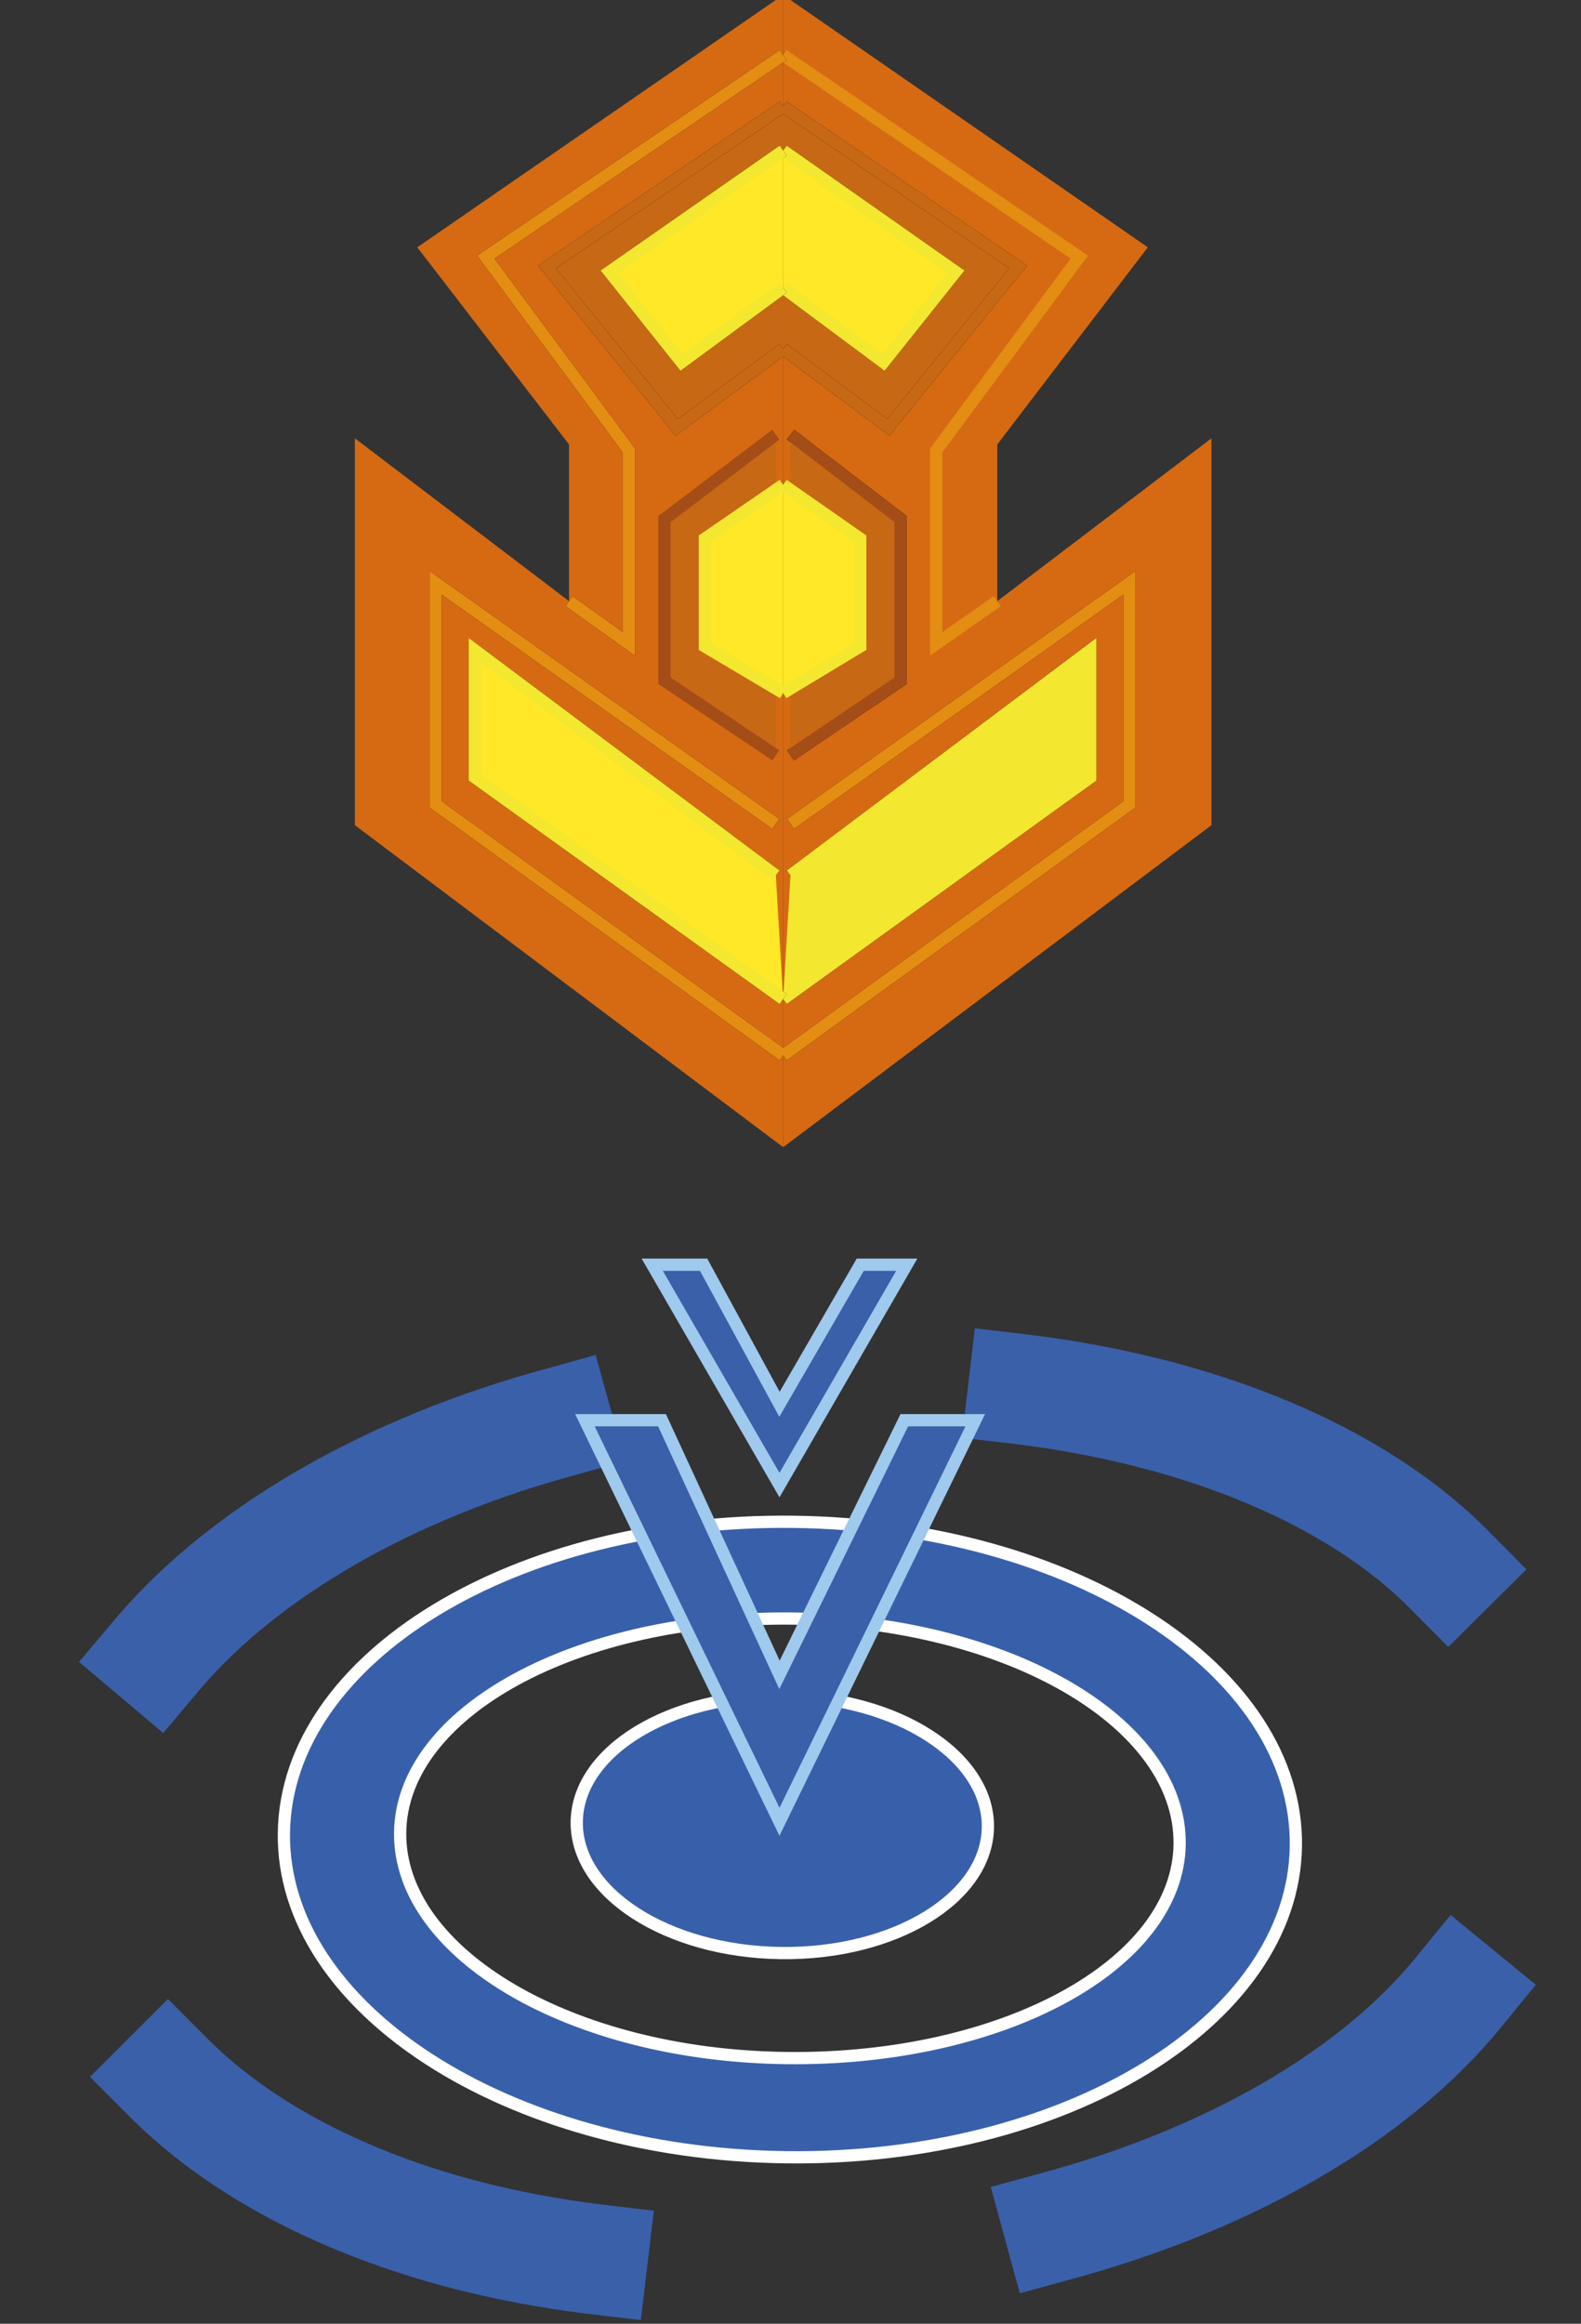 <?xml version="1.0" encoding="utf-8"?>
<!-- Generator: Adobe Illustrator 21.1.0, SVG Export Plug-In . SVG Version: 6.00 Build 0)  -->
<svg version="1.1" id="Слой_1" xmlns="http://www.w3.org/2000/svg" xmlns:xlink="http://www.w3.org/1999/xlink" x="0px" y="0px"
	 viewBox="0 0 129.2 189.8" style="enable-background:new 0 0 129.2 189.8;" xml:space="preserve">
<rect x="0" y="0" width="129.2" height="189.8" fill="#333333" stroke="none"/>
<style type="text/css">
	.st0{fill:#FFFFFF;stroke:#C76815;stroke-miterlimit:10;}
	.st1{fill:#D56A13;}
	.st2{fill:#D56A13;stroke:#020203;stroke-miterlimit:10;}
	.st3{fill:#C76815;stroke:#020203;stroke-miterlimit:10;}
	.st4{fill:#C76815;}
	.st5{fill:none;stroke:#3A60AA;stroke-width:9;stroke-linecap:square;stroke-miterlimit:10;stroke-dasharray:38.401,38.401;}
	.st6{fill:#3860AA;stroke:#FFFFFF;stroke-miterlimit:10;}
	.st7{fill:#3A60AA;stroke:#9FC9ED;stroke-miterlimit:10;}
	.st8{fill:none;stroke:#FBEA30;stroke-miterlimit:10;}
	.st9{fill:#FFE51D;}
	.st10{fill:none;stroke:#020203;stroke-miterlimit:10;}
	.st11{fill:none;stroke:#C76815;stroke-miterlimit:10;}
	.st12{fill:#C76815;stroke:#A54D17;stroke-miterlimit:10;}
	.st13{fill:none;stroke:#E38D12;stroke-miterlimit:10;}
	.st14{fill:#FFE827;stroke:#F4E72F;stroke-miterlimit:10;}
	.st15{fill:#F4E72F;stroke:#F4E72F;stroke-miterlimit:10;}
	.st16{fill:none;}
	.st17{fill:none;stroke:#A54D17;stroke-miterlimit:10;}
</style>
<polyline class="st0" points="64,4.5 88.2,21 76.5,36.8 76.5,52.6 81.5,49.1 "/>
<polyline class="st1" points="64,0 64,93.7 29,67.4 29,35.8 46.5,49.1 46.5,36.3 34.1,20.2 63.4,0 "/>
<polyline class="st1" points="64,0 64,93.7 99,67.4 99,35.8 81.5,49.1 81.5,36.3 93.8,20.2 64.6,0 "/>
<polyline class="st2" points="63.4,67.3 35.6,47.6 35.6,65.7 64,86.2 "/>
<polyline class="st2" points="64.6,67.3 92.3,47.6 92.3,65.7 64,86.2 "/>
<polyline class="st3" points="64,8.7 44.7,21.8 55.3,34.9 64,28.5 "/>
<polyline class="st3" points="64,8.7 83.2,21.8 72.6,34.9 64,28.5 "/>
<polyline class="st4" points="63.4,35.5 54.3,42.4 54.3,55.6 63.4,61.7 "/>
<polyline class="st3" points="64.6,35.5 73.6,42.4 73.6,55.6 64.6,61.7 "/>
<path class="st5" d="M48.4,184.5C20.3,181,2.7,165,6.3,147.8c3.8-18.1,30.2-34.1,62.5-35c37.2-1,64.3,17.9,55.6,41.1
	C116.1,175.6,80.5,188.6,48.4,184.5z"/>
<ellipse transform="matrix(1.358521e-02 -1 1 1.358521e-02 -86.037 210.897)" class="st6" cx="63.9" cy="149.1" rx="10.5" ry="16.8"/>
<path class="st6" d="M105.9,150.8c-0.2,14.3-18.9,25.7-41.7,25.4S23,164,23.2,149.7s18.9-25.7,41.7-25.4S106.1,136.4,105.9,150.8z
	 M64.8,132.2c-17.6-0.2-32,7.6-32.1,17.5s14,18.2,31.6,18.4s32-7.6,32.1-17.5S82.4,132.5,64.8,132.2z"/>
<polygon class="st7" points="79.7,116 63.7,148.8 47.8,116 54.1,116 63.7,136.8 73.9,116 "/>
<polygon class="st7" points="74.1,103.3 63.7,121.3 53.3,103.3 57.5,103.3 63.7,114.7 70.3,103.3 "/>
<path class="st8" d="M46.4,36.5"/>
<path class="st8" d="M45.4,30.5"/>
<path class="st9" d="M64,0"/>
<polyline class="st10" points="64.6,39.6 70.3,44 70.3,52.8 64.6,56.6 "/>
<polyline class="st10" points="64.6,71.5 89.1,53.1 89.1,63.5 64,81.6 "/>
<polyline class="st10" points="64,12.3 78.1,22.2 72.2,29.6 64,23.5 "/>
<polyline class="st11" points="64,8.7 83.2,21.8 72.6,34.9 64,28.5 "/>
<polyline class="st12" points="64.6,35.5 73.6,42.4 73.6,55.6 64.6,61.7 "/>
<polyline class="st13" points="64.6,67.3 92.3,47.6 92.3,65.7 64,86.2 "/>
<polyline class="st13" points="64,4.5 88.2,21 76.5,36.8 76.5,52.6 81.5,49.1 "/>
<path class="st9" d="M64,0"/>
<polyline class="st14" points="64,39.6 70.3,44 70.3,52.8 64,56.6 "/>
<polyline class="st15" points="64.6,71.5 89.1,53.1 89.1,63.5 64,81.6 "/>
<polyline class="st14" points="64,12.3 78.1,22.2 72.2,29.6 64,23.5 "/>
<path class="st9" d="M64,0"/>
<polygon class="st16" points="64,0 64,93.7 29,67.4 29,35.8 46.5,49.1 46.5,36.3 34.1,20.2 63.4,0 "/>
<polyline class="st16" points="63.4,39.6 57.6,44 57.6,52.8 63.4,56.6 "/>
<polyline class="st10" points="63.4,71.5 38.8,53.1 38.8,63.5 64,81.6 "/>
<polyline class="st10" points="64,12.3 49.8,22.2 55.7,29.6 64,23.5 "/>
<polyline class="st11" points="64,8.7 44.7,21.8 55.3,34.9 64,28.5 "/>
<polyline class="st17" points="63.4,35.5 54.3,42.4 54.3,55.6 63.4,61.7 "/>
<polyline class="st13" points="63.4,67.3 35.6,47.6 35.6,65.7 64,86.2 "/>
<polyline class="st10" points="64,4.5 39.7,21 51.4,36.8 51.4,52.6 46.5,49.1 "/>
<path class="st9" d="M64,0"/>
<polyline class="st14" points="64,39.6 57.6,44 57.6,52.8 64,56.6 "/>
<polyline class="st14" points="63.4,71.5 38.8,53.1 38.8,63.5 64,81.6 "/>
<polyline class="st14" points="64,12.3 49.8,22.2 55.7,29.6 64,23.5 "/>
<polyline class="st13" points="64,4.5 39.7,21 51.4,36.8 51.4,52.6 46.5,49.1 "/>
<polyline class="st16" points="64,0 64,93.7 99,67.4 99,35.8 81.5,49.1 81.5,36.3 93.8,20.2 64.6,0 "/>
</svg>
